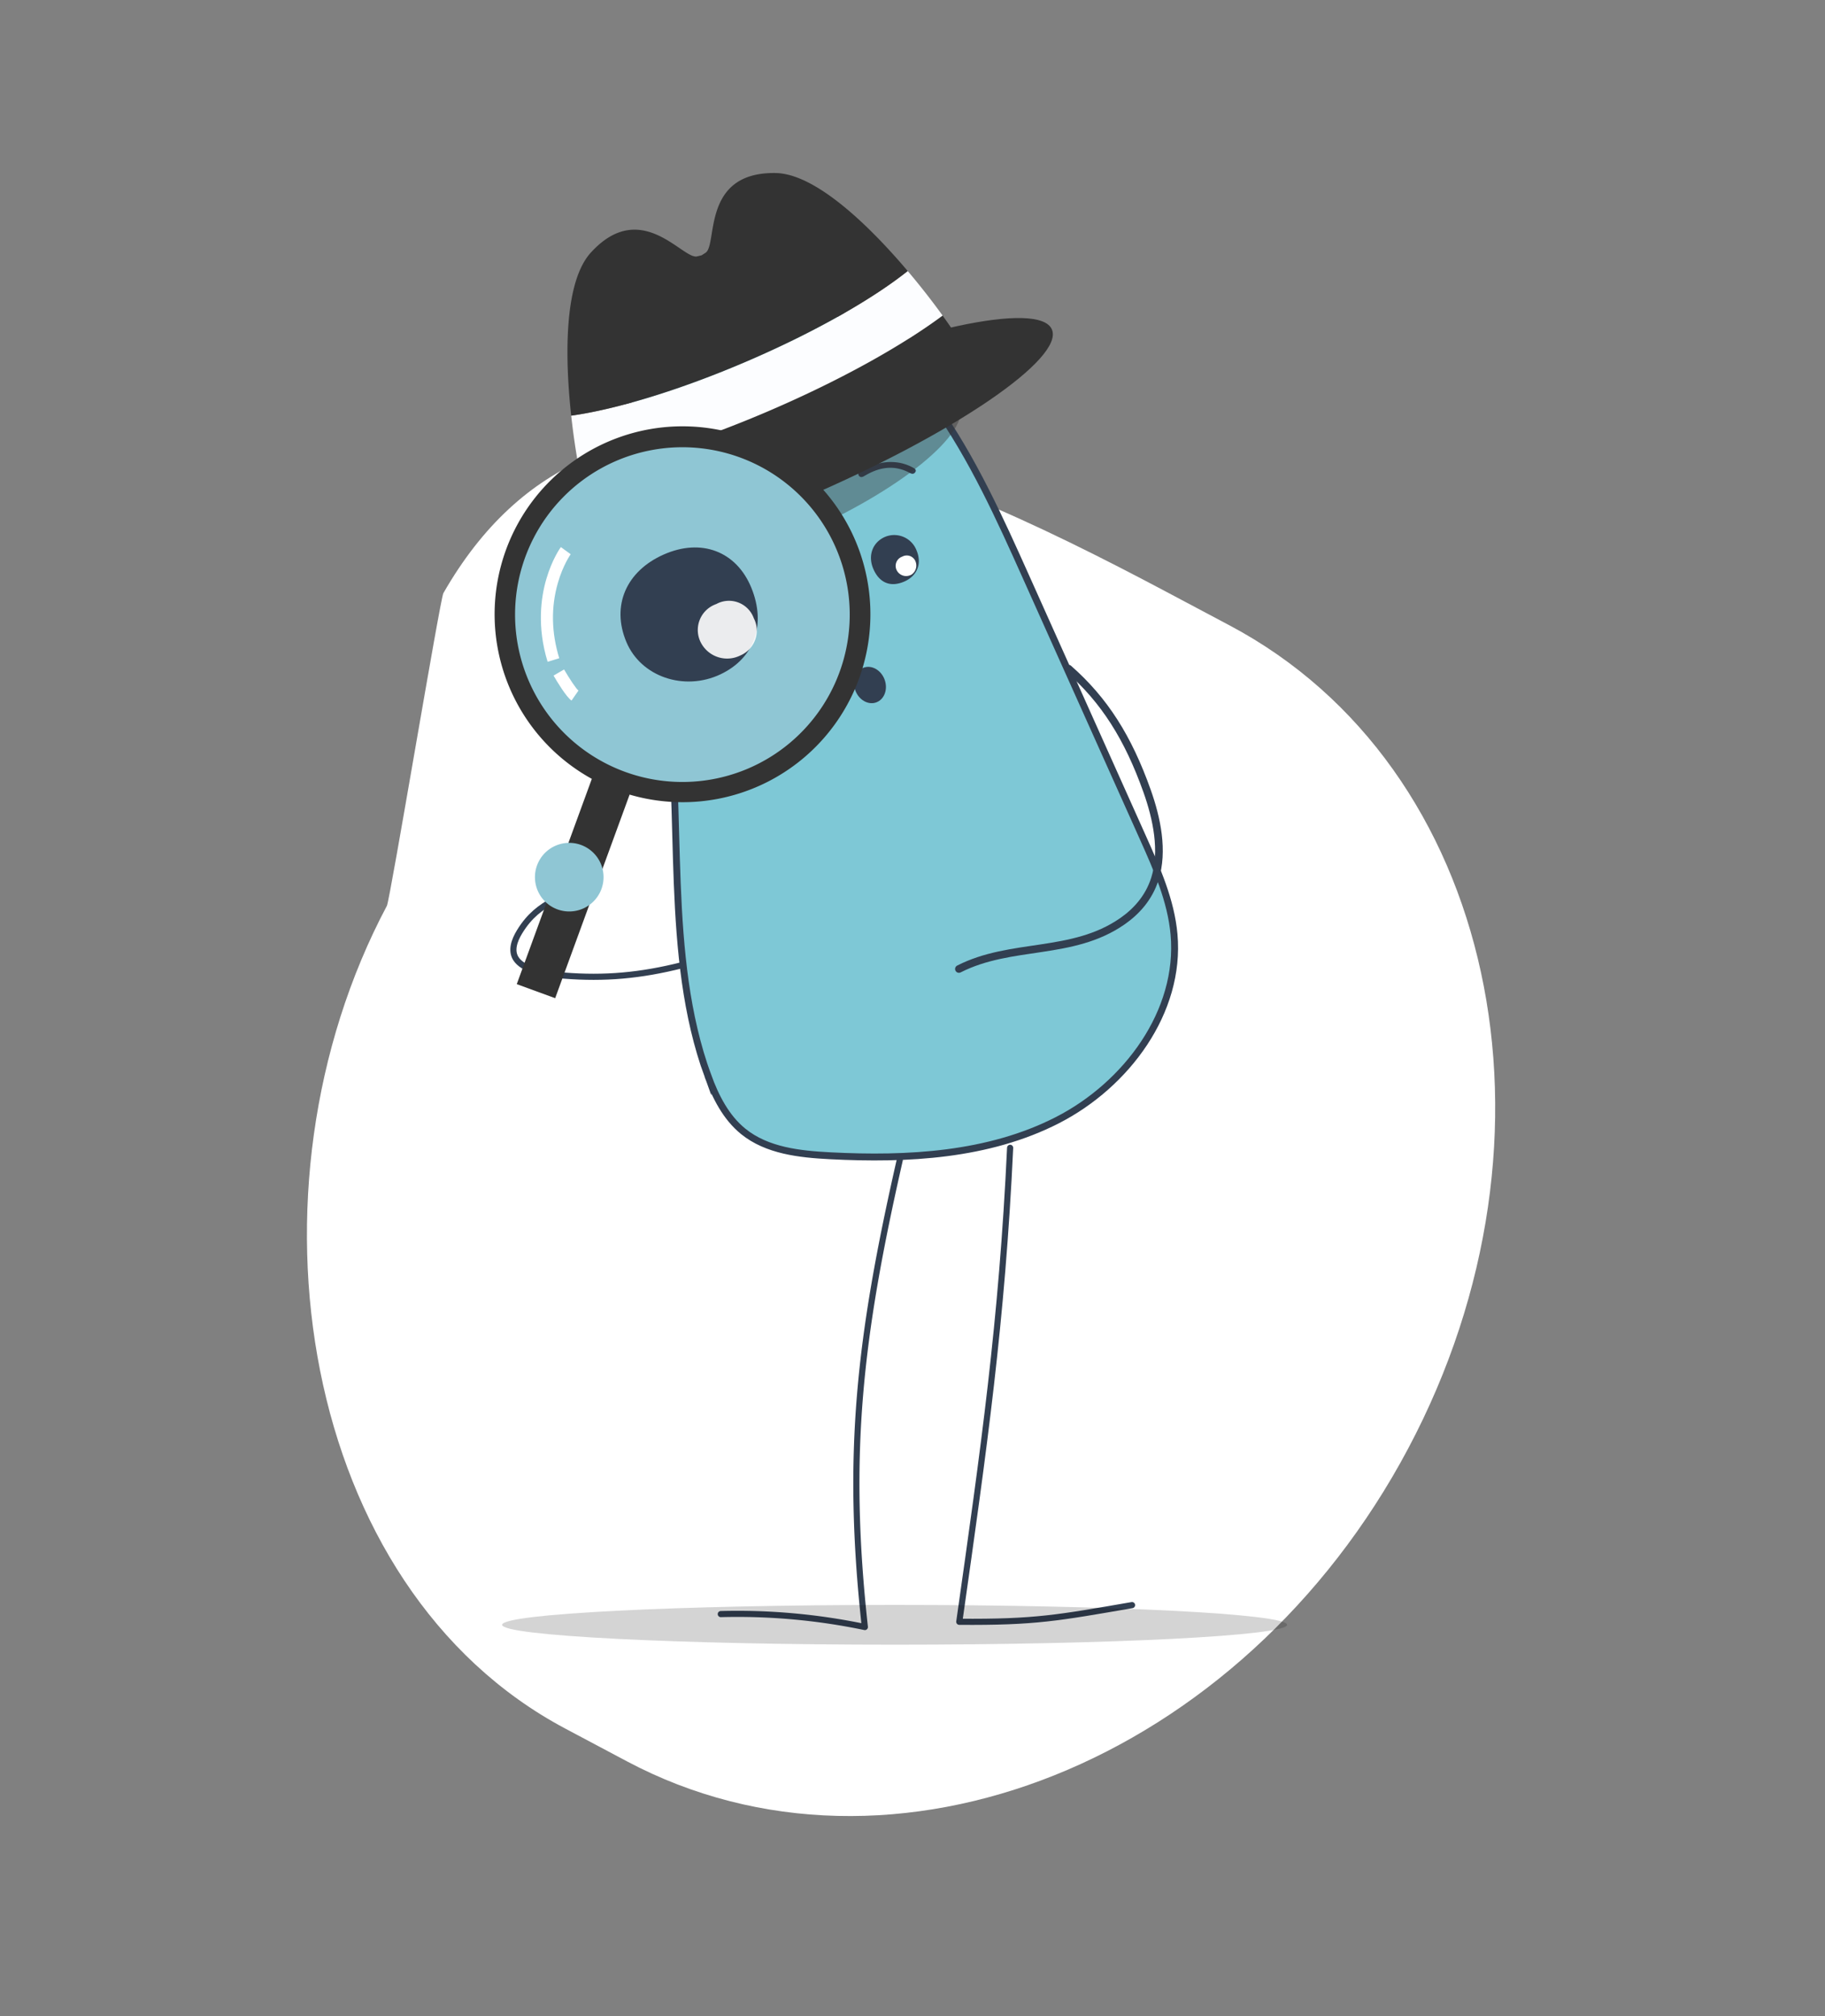 <svg width="1190.07" height="1314.459" xmlns="http://www.w3.org/2000/svg"><rect width="100%" height="100%" fill="#808080" stroke="none"/><defs><clipPath id="Illustration_undersøg_svg__a"><path fill="none" d="M0 0h243.014v124.265H0z" data-name="Rectangle 485"/></clipPath><clipPath id="Illustration_undersøg_svg__b"><path fill="none" d="M0 0h511.868v25.936H0z" data-name="Rectangle 486"/></clipPath><clipPath id="Illustration_undersøg_svg__c"><path fill="none" d="M0 0h38.492v37.672H0z" data-name="Rectangle 488"/></clipPath></defs><g data-name="Group 1217"><g data-name="Group 1208"><path fill="#fff" d="m408.774 1148.262-40.209-21.356C195.757 1035.12 153.981 775.61 252.296 590.509c2.064-3.885 34.672-200.04 36.822-203.798 101.959-178.161 303.526-90.07 472.708-.21l40.209 21.357c172.812 91.788 224.867 331.945 116.273 536.399s-336.722 295.793-509.534 204.005Z" data-name="Path 1683"/><path fill="none" stroke="#323f51" stroke-linecap="round" stroke-linejoin="round" stroke-width="4" d="M658.7 748.314c-5.322 113.6-17.068 195.675-33.159 309 49.54.376 64.333-2.546 112.661-10.875" data-name="Path 1684"/><path fill="none" stroke="#323f51" stroke-linecap="round" stroke-linejoin="round" stroke-width="4" d="M586.725 756.3c-26.202 115.169-35.21 191.308-22.76 304.429a406.744 406.744 0 0 0-93.94-8.441" data-name="Path 1685"/><path fill="#7ec8d6" d="M461.617 701.412c4.973 13.594 11.785 27.072 23.032 36.184 15.524 12.581 36.774 14.873 56.728 15.9 50.52 2.593 103.139-.177 148.168-23.226s80.539-70.68 76.032-121.065c-1.972-22.062-11.168-42.738-20.225-62.953l-76.6-170.8c-32.565-72.6-73.41-163.6-158.074-185.962-58.538-15.458-93.706 8.742-100.281 66.935-7.08 62.607 15.388 129.881 24.098 191.387 11.67 82.349-1.684 174.827 27.122 253.6" data-name="Path 1686"/><path fill="none" stroke="#323f51" stroke-miterlimit="10" stroke-width="4.503" d="M461.617 701.412c4.973 13.594 11.785 27.072 23.032 36.184 15.524 12.581 36.774 14.873 56.728 15.9 50.52 2.593 103.139-.177 148.168-23.226s80.539-70.68 76.032-121.065c-1.972-22.062-11.168-42.738-20.225-62.953l-76.6-170.8c-32.565-72.6-73.41-163.6-158.074-185.962-58.538-15.458-93.706 8.742-100.281 66.935-7.08 62.607 15.388 129.881 24.098 191.387 11.67 82.348-1.684 174.826 27.122 253.6Z" data-name="Path 1687"/><path fill="none" stroke="#323f51" stroke-linecap="round" stroke-linejoin="round" stroke-width="4" d="M444.988 629.196c-27.588 6.955-50.954 8.916-77.095 6.843-13.382-1.064-27.093-3.9-31.568-11.2-3.105-5.071-1.131-11.457 2.511-17.408 13.5-22.027 28.23-18.4 45.457-39.972" data-name="Path 1688"/><path fill="#323f51" d="M586.776 301.75a29.865 29.865 0 0 1 8.9 3.293c1.352.75 2.05 1.71 1.01 3-1.021 1.24-2.269.91-3.483.255-9.448-5.107-18.893-4.075-28.33 1.318-.476.271-.954.52-1.418.8-1.16.7-2.34.906-3.223-.092-.915-1.037-.612-2.089.7-2.891 7.872-4.8 16.3-7.429 25.841-5.682" data-name="Path 1689"/><path fill="#323f51" d="M577.166 349.995a15.59 15.59 0 0 1 20.359 8.467l.151.381c3.651 8.683.393 16.747-8.222 20.39-8.917 3.769-16.146.7-20.028-8.5-3.623-8.577-.4-17.222 7.739-20.737" data-name="Path 1690"/><path fill="#fff" d="M588.354 362.892a6.123 6.123 0 0 1 8.317 2.41 7.166 7.166 0 0 1-2.294 9.321 6.246 6.246 0 0 1-.37.175 6.882 6.882 0 0 1-9.257-3c-.038-.076-.076-.151-.11-.227a6.372 6.372 0 0 1 3.131-8.449c.191-.086.386-.165.584-.233" data-name="Path 1691"/><g data-name="Group 1154" opacity=".41"><g data-name="Group 1153"><g clip-path="url(#Illustration_undersøg_svg__a)" data-name="Group 1152" transform="translate(383.688 252.733)"><path fill="#333" d="M242.106 10.304c8.131 18.918-39.273 57.46-105.877 86.085S9.039 132.88.908 113.961s39.272-57.46 105.877-86.085 127.19-36.493 135.321-17.573" data-name="Path 1692"/></g></g></g><g data-name="Group 1157" opacity=".17"><g data-name="Group 1156"><g clip-path="url(#Illustration_undersøg_svg__b)" data-name="Group 1155" transform="translate(327.436 1046.307)"><path d="M511.866 12.968c0 7.163-114.585 12.969-255.931 12.969S-.001 20.131-.001 12.968 114.583.002 255.935.002s255.931 5.807 255.931 12.966" data-name="Path 1693"/></g></g></g><path fill="#333" d="M685.93 214.777c8.13 18.92-63.745 67.977-160.54 109.575s-181.849 59.983-189.979 41.065 63.743-67.977 160.538-109.575 181.85-59.983 189.981-41.065" data-name="Path 1694"/><path fill="#333" d="M377.821 307.138c3.712 19.8 7.679 33.3 9.251 33.023 39.985-7.165 96.78-29.222 121.232-39.178l.06.141s2.154-.925 5.927-2.6c3.811-1.583 5.966-2.507 5.966-2.507l-.062-.144c24.051-10.887 79.14-36.913 111.855-60.993 1.281-.942-5.7-12.983-17.393-29.163-26.443 19.689-66.4 42.06-112.815 62.011-47.085 20.231-91.4 33.923-124.021 39.41" data-name="Path 1695"/><path fill="#fcfdff" d="M487.202 235.484c-44.223 19-85.664 31.438-114.721 35.5a487.076 487.076 0 0 0 5.342 36.151c32.621-5.484 76.936-19.178 124.023-39.414 46.418-19.95 86.372-42.32 112.815-62.009-6.374-8.822-14.15-18.875-22.75-29.031-22.946 18.286-60.485 39.8-104.708 58.8" data-name="Path 1696"/><path fill="#333" d="M576.601 159.53c-6.595-6.991-13.438-13.716-20.329-19.78-17.608-15.494-35.522-26.673-50.382-26.941-48.718-.88-37.749 46.769-45.812 51.981l-2.551 1.646-2.951.717c-9.328 2.263-36.352-38.487-69.242-2.534-10.031 10.966-14.25 31.658-15.127 55.1-.346 9.269-.168 18.97.378 28.67a427.608 427.608 0 0 0 1.9 22.606c29.057-4.064 70.5-16.5 114.721-35.5s81.762-40.516 104.708-58.8a430.93 430.93 0 0 0-15.31-17.157" data-name="Path 1697"/><path fill="#323f51" d="M563.193 435.274c5.284-1.917 11.406 1.6 13.674 7.847s-.178 12.872-5.461 14.791-11.406-1.6-13.674-7.848.178-12.871 5.461-14.789" data-name="Path 1704"/><path fill="#8fc6d4" d="M490.673 506.994a115.7 115.7 0 1 0-151.981-60.62 115.829 115.829 0 0 0 151.981 60.62" data-name="Path 1705"/><path fill="none" stroke="#323f51" stroke-miterlimit="10" stroke-width="4.503" d="M490.673 506.994a115.7 115.7 0 1 0-151.981-60.62 115.829 115.829 0 0 0 151.981 60.62Z" data-name="Path 1706"/><path fill="#333" d="m362.021 650.762 48.543-132.727a122.528 122.528 0 1 0-24.637-10.258l-48.95 133.827Zm-17.284-206.987a109.116 109.116 0 1 1 143.334 57.166 109.117 109.117 0 0 1-143.334-57.166" data-name="Path 1707"/><path fill="#8fc6d4" d="M392.271 564.345a22.367 22.367 0 1 0-13.55 28.581 22.365 22.365 0 0 0 13.55-28.581" data-name="Path 1708"/><path fill="#fff" d="M364.681 429.118c-5.128-16.712-5.444-33.177-.939-48.939 3.376-11.809 8.349-18.778 8.4-18.846l-6.417-4.67c-.231.318-5.718 7.928-9.507 20.966-3.47 11.941-6.134 30.971.875 53.818Z" data-name="Path 1709"/><path fill="#fff" d="m372.681 456.734 4.527-6.519c-1.48-1.095-6.046-8-9.375-13.758l-6.87 3.973c2.372 4.1 8.266 13.9 11.719 16.3" data-name="Path 1710"/><path fill="#323f51" d="M432.782 361.526c24.475-10.852 47.446-2.15 57.175 21.693 9.8 24.006 1.979 45.909-20.107 56.386-23.756 11.25-51.967 1.563-61.433-21.145-9.826-23.53-.172-46.045 24.364-56.934" data-name="Path 1711"/><g data-name="Group 1160" opacity=".9" style="isolation:isolate"><g data-name="Group 1159"><g clip-path="url(#Illustration_undersøg_svg__c)" data-name="Group 1158" transform="translate(455.017 391.68)"><path fill="#fff" d="M12.068 2.129a17.2 17.2 0 0 1 24.476 9.285 17.557 17.557 0 0 1-7.578 23.646q-.508.261-1.031.488a19.3 19.3 0 0 1-25.976-8.387 18.668 18.668 0 0 1-.324-.668 17.881 17.881 0 0 1 8.8-23.71q.8-.367 1.634-.655" data-name="Path 1712"/></g></g></g><path fill="none" d="M322.677 0h867.393v1106.387H322.677z" data-name="Rectangle 489"/><path fill="none" d="M322.677 0h867.393v1106.387H322.677z" data-name="Rectangle 490"/><path fill="none" stroke="#323f51" stroke-linecap="round" stroke-linejoin="round" stroke-width="5" d="M696.774 435.923c23.461 20.635 38.869 45.02 51.239 79.806 6.334 17.808 10.841 39.124 5.057 57.3-4.018 12.621-12.4 21.5-21.225 27.616-32.669 22.654-72.282 13.662-106.541 31.071" data-name="Path 1763"/></g></g></svg>